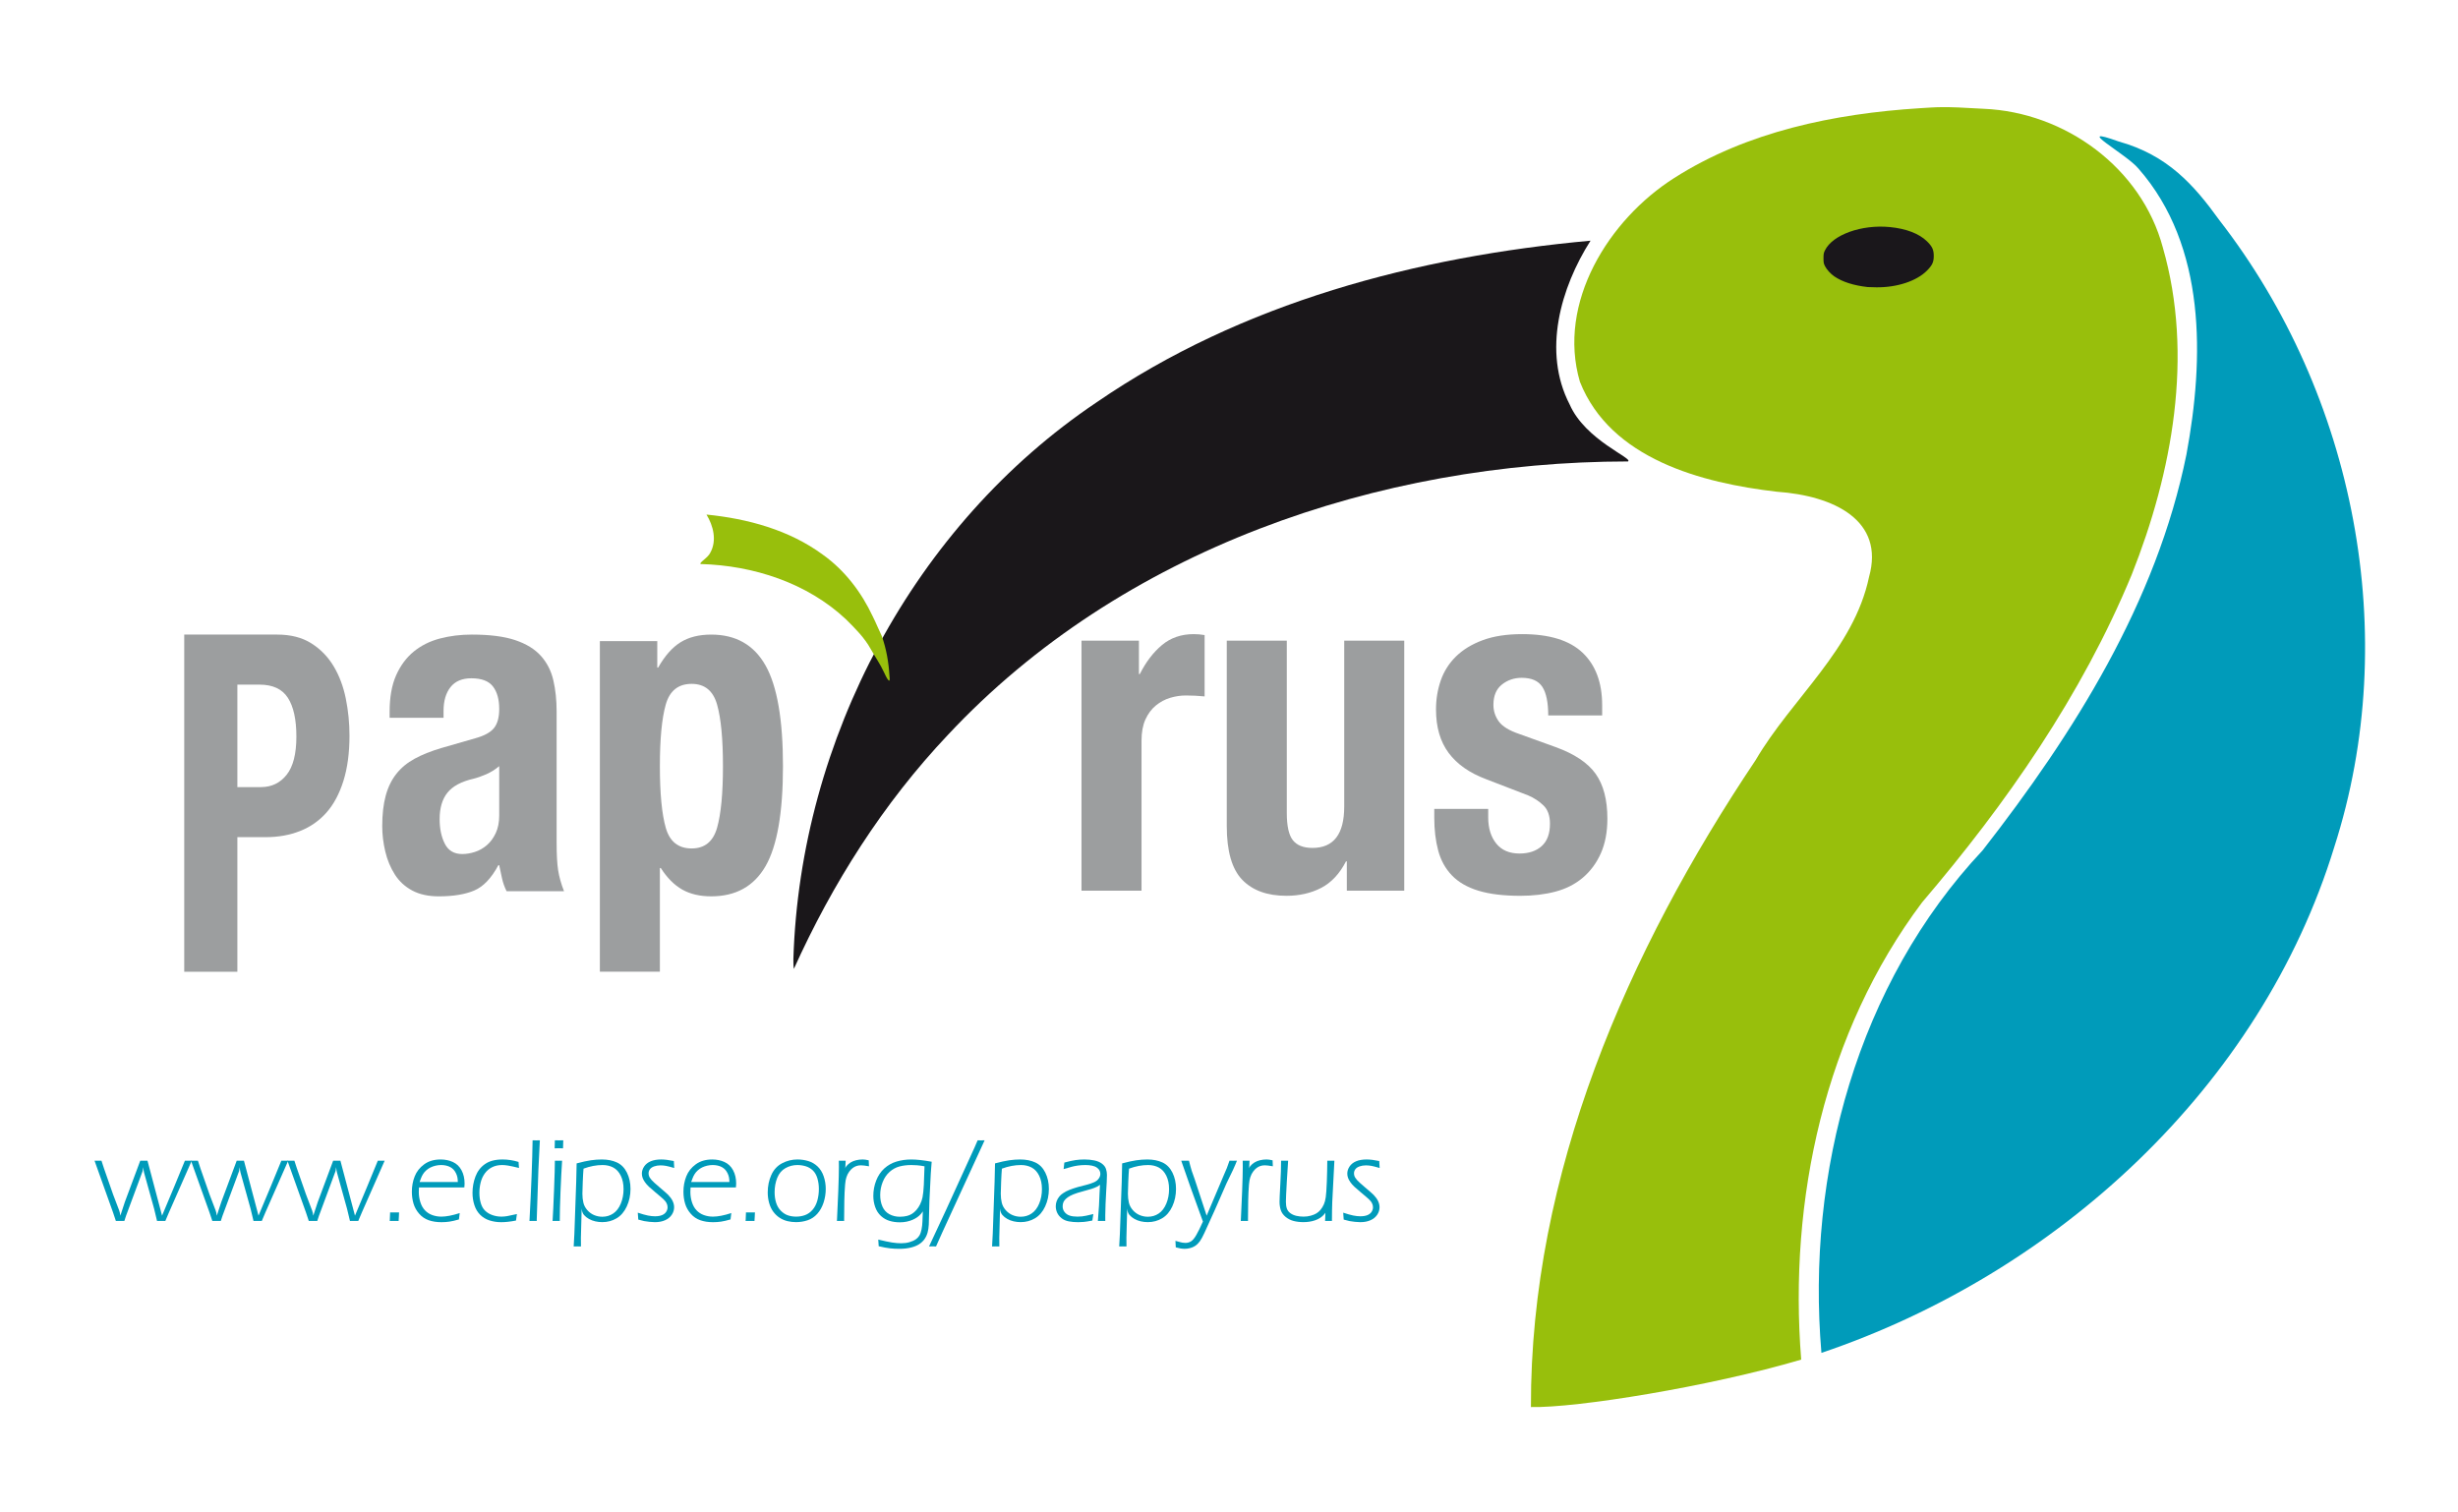 <?xml version="1.0" encoding="UTF-8" standalone="no"?>
<!-- Created with Inkscape (http://www.inkscape.org/) -->

<svg
   xmlns:dc="http://purl.org/dc/elements/1.1/"
   xmlns:cc="http://creativecommons.org/ns#"
   xmlns:rdf="http://www.w3.org/1999/02/22-rdf-syntax-ns#"
   xmlns:svg="http://www.w3.org/2000/svg"
   xmlns="http://www.w3.org/2000/svg"
   version="1.2"
   width="460.63"
   height="283.465"
   id="svg2">
  <defs
     id="defs4" />
  <g
     transform="translate(0,-768.896)"
     id="layer2" />
  <g
     transform="translate(0,-768.896)"
     id="layer1">
    <g
       id="g3133">
      <g
         transform="matrix(0.626,0,0,0.669,162.753,880.892)"
         id="1"
         style="fill:#9c9e9f;fill-opacity:1">
        <g
           id="2"
           style="font-size:90px;font-style:normal;font-weight:bold;text-align:start;text-anchor:start;fill:#9c9e9f;font-family:Liberation Sans Narrow">
          <path
             d="m 63.771,12.066 0,70.055 17.97,0 0,-42.059 c -2.4e-5,-2.345 0.391,-4.32 1.172,-5.925 0.781,-1.605 1.823,-2.907 3.125,-3.906 1.302,-0.999 2.735,-1.715 4.298,-2.15 1.563,-0.434 3.126,-0.652 4.689,-0.652 0.954,5.5e-5 1.886,0.022 2.798,0.066 0.911,0.044 1.845,0.109 2.802,0.197 l 0,-17.187 c -0.522,-0.087 -1.065,-0.153 -1.629,-0.197 -0.564,-0.044 -1.107,-0.066 -1.629,-0.066 -3.733,7.2e-5 -6.901,1.02 -9.505,3.06 -2.604,2.04 -4.818,4.753 -6.64,8.138 l -0.258,0 0,-9.374 z"
             id="path3116"
             style="font-size:130.215px;font-variant:normal;font-stretch:normal;fill:#9c9e9f;font-family:Helvetica Neue;-inkscape-font-specification:Helvetica Neue" />
          <path
             d="m 143.2,73.919 0,8.202 17.191,0 0,-70.055 -17.97,0 0,46.486 c -4e-5,7.725 -3.169,11.588 -9.505,11.588 -2.692,1.2e-5 -4.645,-0.716 -5.861,-2.148 -1.216,-1.432 -1.824,-3.971 -1.824,-7.616 l 0,-48.31 -17.97,0 0,51.954 c -1e-5,7.031 1.541,12.044 4.624,15.039 3.082,2.995 7.489,4.492 13.219,4.492 3.905,-2e-6 7.377,-0.738 10.415,-2.213 3.039,-1.476 5.513,-3.949 7.423,-7.419 z"
             id="path3118"
             style="font-size:130.215px;font-variant:normal;font-stretch:normal;fill:#9c9e9f;font-family:Helvetica Neue;-inkscape-font-specification:Helvetica Neue" />
          <path
             d="m 185.522,59.204 -16.146,0 0,2.472 c 0,3.386 0.39,6.446 1.17,9.182 0.78,2.735 2.147,5.058 4.101,6.968 1.954,1.91 4.602,3.342 7.944,4.296 3.342,0.954 7.531,1.431 12.567,1.431 3.82,-2e-6 7.315,-0.39 10.483,-1.17 3.168,-0.78 5.902,-2.082 8.202,-3.906 2.299,-1.824 4.1,-4.103 5.402,-6.837 1.302,-2.734 1.953,-5.967 1.953,-9.7 -5e-5,-5.296 -1.172,-9.484 -3.515,-12.565 -2.343,-3.081 -6.336,-5.577 -11.979,-7.487 l -10.809,-3.648 c -3.039,-0.954 -5.1,-2.125 -6.185,-3.515 -1.085,-1.389 -1.627,-2.952 -1.627,-4.687 -2e-5,-2.517 0.846,-4.405 2.539,-5.665 1.693,-1.26 3.668,-1.89 5.925,-1.89 2.951,6e-5 5.013,0.846 6.185,2.539 1.172,1.693 1.758,4.362 1.758,8.007 l 16.146,0 0,-2.861 c -6e-5,-6.337 -1.953,-11.242 -5.859,-14.715 -3.906,-3.473 -9.939,-5.21 -18.099,-5.21 -4.602,7.2e-5 -8.531,0.564 -11.786,1.693 -3.256,1.129 -5.925,2.648 -8.007,4.558 -2.082,1.91 -3.601,4.145 -4.556,6.706 -0.955,2.561 -1.433,5.273 -1.433,8.136 -10e-6,4.949 1.258,9.007 3.775,12.176 2.517,3.169 6.25,5.622 11.198,7.36 l 12.633,4.558 c 1.735,0.694 3.254,1.627 4.556,2.798 1.302,1.171 1.953,2.885 1.953,5.142 -4e-5,2.779 -0.825,4.863 -2.474,6.253 -1.649,1.39 -3.863,2.084 -6.642,2.084 -3.039,1e-5 -5.361,-0.933 -6.966,-2.8 -1.605,-1.866 -2.408,-4.319 -2.408,-7.358 z"
             id="path3120"
             style="font-size:130.215px;font-variant:normal;font-stretch:normal;fill:#9c9e9f;font-family:Helvetica Neue;-inkscape-font-specification:Helvetica Neue" />
        </g>
        <g
           id="3"
           style="font-size:13.8px;font-style:normal;font-weight:normal;text-align:start;text-anchor:start;fill:#9c9e9f;font-family:Calibri" />
      </g>
      <g
         transform="matrix(0.651,0,0,0.696,35.495,886.255)"
         id="1-9"
         style="fill:#9c9e9f;fill-opacity:1">
        <g
           id="2-7"
           style="font-size:90px;font-style:normal;font-weight:bold;text-align:start;text-anchor:start;fill:#9c9e9f;font-family:Liberation Sans Narrow">
          <path
             d="m 89.183,37.692 0,13.273 c -3.7e-5,1.837 -0.334,3.422 -1.001,4.757 -0.667,1.335 -1.523,2.42 -2.566,3.255 -1.043,0.835 -2.191,1.441 -3.442,1.817 -1.252,0.376 -2.462,0.564 -3.632,0.564 -2.338,10e-6 -4.008,-0.918 -5.009,-2.755 -1.001,-1.836 -1.502,-4.049 -1.502,-6.637 -2e-5,-3.006 0.751,-5.385 2.254,-7.137 1.503,-1.752 4.007,-3.004 7.512,-3.756 1.085,-0.25 2.295,-0.646 3.63,-1.188 1.335,-0.543 2.587,-1.274 3.756,-2.193 z M 57.636,24.675 l 15.524,0 0,-1.88 c -2.2e-5,-2.672 0.667,-4.801 2.002,-6.386 1.335,-1.586 3.338,-2.378 6.01,-2.378 2.922,5.8e-5 4.987,0.73 6.197,2.191 1.21,1.461 1.815,3.485 1.815,6.073 -3.7e-5,2.254 -0.501,3.965 -1.502,5.133 -1.001,1.168 -2.796,2.086 -5.383,2.753 l -9.766,2.629 c -3.006,0.836 -5.573,1.796 -7.701,2.881 -2.128,1.085 -3.881,2.441 -5.257,4.069 -1.377,1.628 -2.399,3.589 -3.066,5.884 -0.667,2.295 -1.001,5.028 -1.001,8.199 -3e-6,2.254 0.292,4.529 0.875,6.824 0.583,2.295 1.501,4.361 2.753,6.197 1.252,1.836 2.922,3.276 5.009,4.319 2.087,1.043 4.633,1.565 7.636,1.565 4.175,-2e-6 7.576,-0.522 10.205,-1.565 2.629,-1.043 4.945,-3.317 6.95,-6.822 l 0.248,0 c 0.25,1.169 0.521,2.359 0.814,3.569 0.293,1.21 0.731,2.357 1.314,3.442 l 16.528,0 c -0.836,-2.002 -1.4,-3.88 -1.693,-5.634 -0.293,-1.754 -0.439,-4.216 -0.439,-7.387 l 0,-35.429 c -6e-5,-3.006 -0.313,-5.781 -0.938,-8.327 -0.625,-2.546 -1.814,-4.737 -3.567,-6.574 C 99.451,6.184 96.988,4.765 93.816,3.764 90.643,2.763 86.47,2.262 81.297,2.262 c -3.255,6.91e-5 -6.323,0.355 -9.202,1.064 -2.88,0.709 -5.383,1.878 -7.512,3.506 -2.128,1.628 -3.818,3.756 -5.07,6.384 -1.252,2.629 -1.878,5.906 -1.878,9.831 z"
             id="path3124"
             style="font-size:125.197px;font-variant:normal;font-stretch:normal;fill:#9c9e9f;font-family:Helvetica Neue;-inkscape-font-specification:Helvetica Neue Bold" />
          <path
             d="m 118.156,4.016 0,89.015 17.277,0 0,-27.918 0.252,0 c 1.836,2.669 3.902,4.609 6.197,5.819 2.295,1.21 5.07,1.815 8.325,1.815 7.094,-2e-6 12.31,-2.712 15.65,-8.136 3.339,-5.424 5.009,-14.397 5.009,-26.919 -5e-5,-12.519 -1.67,-21.554 -5.009,-27.104 -3.339,-5.55 -8.556,-8.325 -15.65,-8.325 -3.505,6.91e-5 -6.447,0.688 -8.826,2.065 -2.379,1.377 -4.529,3.652 -6.449,6.826 l -0.248,0 0,-7.137 z m 17.277,33.676 c -2e-5,-7.343 0.564,-12.873 1.691,-16.588 1.127,-3.715 3.61,-5.572 7.448,-5.573 3.757,5.6e-5 6.199,1.858 7.326,5.573 1.127,3.715 1.691,9.244 1.691,16.588 -5e-5,7.346 -0.564,12.876 -1.691,16.59 -1.127,3.714 -3.569,5.571 -7.326,5.571 -3.839,1.2e-5 -6.321,-1.857 -7.448,-5.571 -1.127,-3.714 -1.691,-9.244 -1.691,-16.59 z"
             id="path3126"
             style="font-size:125.197px;font-variant:normal;font-stretch:normal;fill:#9c9e9f;font-family:Helvetica Neue;-inkscape-font-specification:Helvetica Neue Bold" />
        </g>
        <g
           id="3-1"
           style="font-size:13.8px;font-style:normal;font-weight:normal;text-align:start;text-anchor:start;fill:#9c9e9f;font-family:Calibri" />
      </g>
      <g
         transform="matrix(0.553,0,0,0.708,-0.137,886.011)"
         id="1-2"
         style="fill:#9c9e9f;fill-opacity:1">
        <g
           id="2-1"
           style="font-size:125px;font-style:normal;font-weight:bold;text-align:start;text-anchor:start;fill:#9c9e9f;font-family:Liberation Sans Narrow">
          <path
             d="m 80.684,42.944 0,-27.126 7.5,0 c 4.501,7.6e-5 7.71,1.167 9.626,3.5 1.916,2.333 2.874,5.751 2.874,10.252 -5e-5,4.583 -1.104,7.958 -3.313,10.124 -2.209,2.167 -5.105,3.25 -8.688,3.25 z M 62.683,2.569 l 0,89.249 18.002,0 0,-35.625 9.624,0 c 4.25,3.5e-5 8.125,-0.542 11.625,-1.625 3.501,-1.083 6.48,-2.708 8.938,-4.875 2.458,-2.167 4.374,-4.958 5.749,-8.375 1.375,-3.417 2.062,-7.416 2.062,-11.999 -6e-5,-3.334 -0.416,-6.605 -1.249,-9.813 -0.833,-3.208 -2.207,-6.062 -4.124,-8.562 C 111.393,8.443 108.872,6.422 105.747,4.881 102.621,3.34 98.767,2.569 94.184,2.569 z"
             id="path3130"
             style="font-variant:normal;font-stretch:normal;font-family:Helvetica Neue;-inkscape-font-specification:Helvetica Neue Bold" />
        </g>
        <g
           id="3-12"
           style="font-size:13.8px;font-style:normal;font-weight:normal;text-align:start;text-anchor:start;fill:#9c9e9f;font-family:Calibri" />
      </g>
      <g
         transform="matrix(0.624,0,0,0.624,25.011,698.967)"
         id="flowRoot3968"
         style="font-size:20px;font-style:normal;font-weight:normal;line-height:125%;letter-spacing:0px;word-spacing:0px;fill:#009bba;fill-opacity:1;stroke:none;font-family:Sans">
        <path
           d="m -5.282,478.79 -0.842,-2.531 -5.567,-15.579 c 0.56,0.013 0.925,0.019 1.094,0.017 0.166,0.002 0.495,-0.003 0.987,-0.017 l 0.732,2.243 2.753,7.883 1.848,4.855 c 0.132,0.335 0.246,0.845 0.342,1.529 l 1.34,-4.08 4.633,-12.43 c 0.474,0.013 0.829,0.019 1.067,0.017 0.247,0.002 0.615,-0.003 1.105,-0.017 l 4.377,16.51 c 2.591,-6.125 4.878,-11.629 6.862,-16.51 0.495,0.013 0.821,0.019 0.979,0.017 0.155,0.002 0.513,-0.003 1.076,-0.017 l -6.82,15.482 -1.117,2.628 c -0.577,-0.012 -0.979,-0.018 -1.204,-0.018 -0.24,0 -0.665,0.006 -1.278,0.018 l -0.884,-3.674 -3.039,-10.936 c -0.111,-0.524 -0.192,-1.043 -0.241,-1.557 l -0.149,1.127 -5.011,13.508 c -0.056,0.136 -0.223,0.646 -0.501,1.531 -0.6,-0.012 -1.024,-0.018 -1.272,-0.018 -0.262,0 -0.685,0.006 -1.269,0.018 z"
           id="path3068"
           style="font-size:36px;font-variant:normal;font-weight:bold;font-stretch:normal;font-family:Eras Light ITC;-inkscape-font-specification:Eras Light ITC Bold" />
        <path
           d="m 23.687,478.79 -0.842,-2.531 -5.567,-15.579 c 0.56,0.013 0.925,0.019 1.094,0.017 0.166,0.002 0.495,-0.003 0.987,-0.017 l 0.732,2.243 2.753,7.883 1.848,4.855 c 0.132,0.335 0.246,0.845 0.342,1.529 l 1.34,-4.08 4.633,-12.43 c 0.474,0.013 0.829,0.019 1.067,0.017 0.247,0.002 0.615,-0.003 1.105,-0.017 l 4.377,16.51 c 2.591,-6.125 4.878,-11.629 6.862,-16.51 0.495,0.013 0.821,0.019 0.979,0.017 0.155,0.002 0.513,-0.003 1.076,-0.017 l -6.82,15.482 -1.117,2.628 c -0.577,-0.012 -0.979,-0.018 -1.204,-0.018 -0.24,0 -0.665,0.006 -1.278,0.018 l -0.884,-3.674 -3.039,-10.936 c -0.111,-0.524 -0.192,-1.043 -0.241,-1.557 l -0.149,1.127 -5.011,13.508 c -0.056,0.136 -0.223,0.646 -0.501,1.531 -0.6,-0.012 -1.024,-0.018 -1.272,-0.018 -0.262,0 -0.685,0.006 -1.269,0.018 z"
           id="path3070"
           style="font-size:36px;font-variant:normal;font-weight:bold;font-stretch:normal;font-family:Eras Light ITC;-inkscape-font-specification:Eras Light ITC Bold" />
        <path
           d="m 52.656,478.79 -0.842,-2.531 -5.567,-15.579 c 0.56,0.013 0.925,0.019 1.094,0.017 0.166,0.002 0.495,-0.003 0.987,-0.017 l 0.732,2.243 2.753,7.883 1.848,4.855 c 0.132,0.335 0.246,0.845 0.342,1.529 l 1.34,-4.08 4.633,-12.43 c 0.474,0.013 0.829,0.019 1.067,0.017 0.247,0.002 0.615,-0.003 1.105,-0.017 l 4.377,16.51 c 2.591,-6.125 4.878,-11.629 6.862,-16.51 0.495,0.013 0.821,0.019 0.979,0.017 0.155,0.002 0.513,-0.003 1.076,-0.017 l -6.82,15.482 -1.117,2.628 c -0.577,-0.012 -0.979,-0.018 -1.204,-0.018 -0.24,0 -0.665,0.006 -1.278,0.018 l -0.884,-3.674 -3.039,-10.936 c -0.111,-0.524 -0.192,-1.043 -0.241,-1.557 l -0.149,1.127 -5.011,13.508 c -0.056,0.136 -0.223,0.646 -0.501,1.531 -0.6,-0.012 -1.024,-0.018 -1.272,-0.018 -0.262,0 -0.685,0.006 -1.269,0.018 z"
           id="path3072"
           style="font-size:36px;font-variant:normal;font-weight:bold;font-stretch:normal;font-family:Eras Light ITC;-inkscape-font-specification:Eras Light ITC Bold" />
        <path
           d="m 76.975,478.79 c 0.034,-0.723 0.054,-1.22 0.06,-1.49 0.005,-0.271 0.02,-0.634 0.043,-1.091 0.662,0.014 1.107,0.02 1.334,0.018 0.237,0.002 0.688,-0.004 1.352,-0.018 -0.027,0.616 -0.047,1.082 -0.059,1.399 -0.012,0.316 -0.038,0.711 -0.077,1.183 -0.642,-0.012 -1.076,-0.018 -1.302,-0.018 -0.239,0 -0.689,0.006 -1.351,0.018 z"
           id="path3074"
           style="font-size:36px;font-variant:normal;font-weight:bold;font-stretch:normal;font-family:Eras Light ITC;-inkscape-font-specification:Eras Light ITC Bold" />
        <path
           d="m 97.982,476.415 c -0.097,0.699 -0.175,1.336 -0.236,1.912 -1.14,0.33 -2.093,0.549 -2.859,0.66 -0.766,0.11 -1.564,0.165 -2.392,0.165 -1.436,0 -2.712,-0.196 -3.827,-0.587 -1.115,-0.391 -2.071,-1.043 -2.867,-1.953 -0.796,-0.911 -1.36,-1.924 -1.692,-3.038 -0.332,-1.115 -0.498,-2.302 -0.498,-3.562 -2e-6,-1.641 0.285,-3.183 0.855,-4.626 0.57,-1.443 1.52,-2.649 2.85,-3.616 1.33,-0.968 2.976,-1.451 4.937,-1.451 1.343,2e-5 2.572,0.254 3.685,0.761 1.113,0.508 1.977,1.332 2.59,2.473 0.613,1.141 0.92,2.478 0.92,4.011 -1.8e-5,0.259 -0.023,0.64 -0.07,1.145 l -13.627,0.017 c -0.037,0.484 -0.056,0.93 -0.056,1.338 -4e-6,1.059 0.155,2.082 0.466,3.068 0.311,0.987 0.768,1.801 1.373,2.443 0.605,0.642 1.336,1.121 2.195,1.436 0.858,0.315 1.77,0.473 2.733,0.473 1.496,0 3.336,-0.356 5.522,-1.069 z m -12.047,-9.339 11.481,0.015 c -0.011,-0.535 -0.054,-1.002 -0.13,-1.399 -0.075,-0.397 -0.217,-0.809 -0.425,-1.236 -0.208,-0.427 -0.449,-0.788 -0.723,-1.083 -0.275,-0.295 -0.6,-0.546 -0.975,-0.753 -0.375,-0.207 -0.802,-0.364 -1.28,-0.472 -0.478,-0.108 -0.97,-0.162 -1.476,-0.162 -0.568,2e-5 -1.131,0.066 -1.691,0.197 -0.56,0.131 -1.068,0.311 -1.524,0.539 -0.456,0.228 -0.879,0.516 -1.268,0.863 -0.389,0.347 -0.711,0.726 -0.966,1.138 -0.255,0.411 -0.451,0.808 -0.591,1.191 -0.139,0.383 -0.283,0.77 -0.433,1.16 z"
           id="path3076"
           style="font-size:36px;font-variant:normal;font-weight:bold;font-stretch:normal;font-family:Eras Light ITC;-inkscape-font-specification:Eras Light ITC Bold" />
        <path
           d="m 115.159,476.708 c -0.121,0.757 -0.212,1.408 -0.274,1.952 -1.666,0.327 -3.145,0.491 -4.438,0.491 -1.241,0 -2.409,-0.175 -3.502,-0.525 -1.094,-0.35 -2.032,-0.914 -2.817,-1.692 -0.784,-0.778 -1.365,-1.75 -1.741,-2.917 -0.376,-1.166 -0.565,-2.381 -0.565,-3.645 -10e-6,-1.715 0.294,-3.356 0.882,-4.925 0.588,-1.568 1.538,-2.816 2.852,-3.741 1.313,-0.926 3.076,-1.389 5.288,-1.389 1.588,2e-5 3.189,0.245 4.803,0.735 0.016,0.506 0.061,1.11 0.134,1.813 -1.517,-0.371 -2.61,-0.61 -3.278,-0.717 -0.669,-0.108 -1.262,-0.161 -1.779,-0.162 -1.138,2e-5 -2.146,0.219 -3.023,0.658 -0.877,0.439 -1.607,1.06 -2.188,1.864 -0.581,0.804 -0.997,1.716 -1.247,2.737 -0.251,1.02 -0.376,2.045 -0.376,3.075 0,1.115 0.137,2.145 0.411,3.088 0.274,0.943 0.705,1.703 1.292,2.28 0.587,0.577 1.316,1.02 2.186,1.33 0.87,0.31 1.788,0.465 2.756,0.465 0.541,0 1.116,-0.053 1.727,-0.158 0.611,-0.105 1.577,-0.311 2.899,-0.617 z"
           id="path3078"
           style="font-size:36px;font-variant:normal;font-weight:bold;font-stretch:normal;font-family:Eras Light ITC;-inkscape-font-specification:Eras Light ITC Bold" />
        <path
           d="m 118.931,478.79 c 0.529,-9.835 0.841,-17.911 0.936,-24.228 0.557,0.013 0.92,0.019 1.089,0.017 0.166,0.002 0.531,-0.003 1.093,-0.017 l -0.436,8.761 -0.512,15.468 c -0.551,-0.012 -0.909,-0.018 -1.076,-0.018 -0.169,0 -0.534,0.006 -1.094,0.018 z"
           id="path3080"
           style="font-size:36px;font-variant:normal;font-weight:bold;font-stretch:normal;font-family:Eras Light ITC;-inkscape-font-specification:Eras Light ITC Bold" />
        <path
           d="m 126.493,456.971 0.061,-2.409 c 0.542,0.013 0.961,0.019 1.256,0.017 0.293,0.002 0.715,-0.003 1.266,-0.017 l -0.068,2.409 c -0.561,-0.023 -0.977,-0.035 -1.249,-0.035 -0.278,2e-5 -0.7,0.012 -1.266,0.035 z m -0.621,21.819 c 0.127,-1.986 0.274,-5.115 0.441,-9.387 0.166,-4.271 0.249,-7.179 0.249,-8.723 0.56,0.013 0.919,0.019 1.076,0.017 0.166,0.002 0.531,-0.003 1.093,-0.017 -0.165,2.451 -0.324,5.534 -0.477,9.25 -0.153,3.716 -0.23,6.669 -0.23,8.859 -0.563,-0.012 -0.921,-0.018 -1.076,-0.018 -0.157,0 -0.516,0.006 -1.077,0.018 z"
           id="path3082"
           style="font-size:36px;font-variant:normal;font-weight:bold;font-stretch:normal;font-family:Eras Light ITC;-inkscape-font-specification:Eras Light ITC Bold" />
        <path
           d="m 132.21,486.442 0.207,-3.844 0.552,-15.609 0.126,-5.494 c 1.707,-0.459 3.127,-0.77 4.26,-0.933 1.133,-0.163 2.236,-0.244 3.309,-0.244 1.734,2e-5 3.248,0.3 4.542,0.901 1.293,0.601 2.294,1.622 3.003,3.062 0.709,1.441 1.063,3.063 1.063,4.867 -2e-5,1.909 -0.372,3.665 -1.115,5.27 -0.743,1.605 -1.76,2.792 -3.051,3.562 -1.291,0.77 -2.726,1.155 -4.305,1.155 -0.721,0 -1.423,-0.078 -2.106,-0.233 -0.682,-0.155 -1.317,-0.397 -1.904,-0.725 -0.587,-0.328 -1.083,-0.725 -1.487,-1.189 -0.404,-0.465 -0.636,-1.116 -0.697,-1.955 l -0.231,8.788 0.003,0.581 c -0.002,0.39 0.003,1.07 0.017,2.04 -0.563,-0.011 -0.927,-0.017 -1.093,-0.017 -0.168,-10e-6 -0.533,0.005 -1.093,0.017 z m 2.954,-23.368 c -0.081,0.849 -0.157,2.154 -0.229,3.914 -0.072,1.76 -0.108,2.969 -0.108,3.626 0,0.979 0.099,1.875 0.296,2.69 0.197,0.815 0.588,1.556 1.174,2.223 0.586,0.667 1.27,1.166 2.053,1.496 0.783,0.33 1.606,0.495 2.468,0.495 1.218,0 2.309,-0.327 3.273,-0.981 0.964,-0.654 1.721,-1.644 2.271,-2.972 0.55,-1.328 0.825,-2.777 0.825,-4.347 -2e-5,-1.563 -0.28,-2.909 -0.839,-4.037 -0.559,-1.129 -1.309,-1.943 -2.251,-2.443 -0.941,-0.5 -2.011,-0.75 -3.21,-0.75 -1.86,2e-5 -3.767,0.363 -5.723,1.088 z"
           id="path3085"
           style="font-size:36px;font-variant:normal;font-weight:bold;font-stretch:normal;font-family:Eras Light ITC;-inkscape-font-specification:Eras Light ITC Bold" />
        <path
           d="m 151.606,478.375 c -0.027,-0.675 -0.076,-1.368 -0.147,-2.081 1.25,0.417 2.258,0.703 3.026,0.856 0.768,0.153 1.479,0.23 2.135,0.23 0.833,0 1.531,-0.113 2.093,-0.34 0.562,-0.227 0.984,-0.557 1.267,-0.992 0.283,-0.435 0.425,-0.89 0.425,-1.367 -1e-5,-0.205 -0.024,-0.412 -0.072,-0.62 -0.048,-0.208 -0.124,-0.413 -0.227,-0.614 -0.103,-0.201 -0.219,-0.387 -0.348,-0.557 -0.129,-0.17 -0.315,-0.369 -0.559,-0.597 -0.244,-0.228 -0.537,-0.491 -0.88,-0.787 -0.343,-0.297 -0.883,-0.751 -1.621,-1.362 -0.738,-0.611 -1.354,-1.146 -1.849,-1.605 -0.495,-0.459 -0.909,-0.927 -1.241,-1.405 -0.333,-0.478 -0.57,-0.92 -0.711,-1.325 -0.141,-0.406 -0.211,-0.826 -0.211,-1.261 0,-0.735 0.228,-1.442 0.683,-2.123 0.456,-0.68 1.111,-1.202 1.967,-1.564 0.855,-0.362 1.911,-0.543 3.165,-0.543 1.029,2e-5 2.291,0.157 3.787,0.47 0.015,0.658 0.054,1.356 0.115,2.094 -1.073,-0.319 -1.886,-0.531 -2.44,-0.636 -0.554,-0.104 -1.116,-0.157 -1.686,-0.157 -0.692,10e-6 -1.327,0.102 -1.903,0.307 -0.577,0.204 -1,0.49 -1.269,0.857 -0.27,0.367 -0.404,0.77 -0.404,1.207 -1e-5,0.255 0.03,0.487 0.089,0.697 0.06,0.21 0.156,0.425 0.289,0.644 0.133,0.22 0.313,0.454 0.541,0.704 0.227,0.249 0.521,0.538 0.882,0.866 0.361,0.328 0.872,0.774 1.533,1.338 0.661,0.564 1.19,1.017 1.589,1.358 0.399,0.341 0.727,0.643 0.985,0.907 0.258,0.264 0.504,0.555 0.738,0.874 0.234,0.319 0.426,0.633 0.576,0.944 0.149,0.311 0.261,0.625 0.336,0.942 0.074,0.317 0.112,0.632 0.112,0.946 -10e-6,0.789 -0.232,1.534 -0.695,2.236 -0.464,0.702 -1.13,1.25 -1.998,1.644 -0.868,0.394 -1.903,0.591 -3.105,0.591 -0.453,0 -1.002,-0.035 -1.647,-0.105 -0.646,-0.07 -1.171,-0.144 -1.576,-0.222 -0.405,-0.078 -0.984,-0.228 -1.738,-0.449 z"
           id="path3087"
           style="font-size:36px;font-variant:normal;font-weight:bold;font-stretch:normal;font-family:Eras Light ITC;-inkscape-font-specification:Eras Light ITC Bold" />
        <path
           d="m 179.544,476.415 c -0.097,0.699 -0.175,1.336 -0.236,1.912 -1.14,0.33 -2.093,0.549 -2.859,0.66 -0.766,0.11 -1.564,0.165 -2.392,0.165 -1.436,0 -2.712,-0.196 -3.827,-0.587 -1.115,-0.391 -2.071,-1.043 -2.867,-1.953 -0.796,-0.911 -1.36,-1.924 -1.692,-3.038 -0.332,-1.115 -0.498,-2.302 -0.498,-3.562 0,-1.641 0.285,-3.183 0.855,-4.626 0.57,-1.443 1.52,-2.649 2.85,-3.616 1.33,-0.968 2.976,-1.451 4.937,-1.451 1.343,2e-5 2.572,0.254 3.685,0.761 1.113,0.508 1.977,1.332 2.59,2.473 0.613,1.141 0.92,2.478 0.92,4.011 -2e-5,0.259 -0.024,0.64 -0.07,1.145 l -13.627,0.017 c -0.037,0.484 -0.056,0.93 -0.056,1.338 -1e-5,1.059 0.155,2.082 0.466,3.068 0.311,0.987 0.768,1.801 1.373,2.443 0.605,0.642 1.336,1.121 2.195,1.436 0.858,0.315 1.77,0.473 2.733,0.473 1.496,0 3.336,-0.356 5.522,-1.069 z m -12.047,-9.339 11.481,0.015 c -0.011,-0.535 -0.054,-1.002 -0.13,-1.399 -0.075,-0.397 -0.217,-0.809 -0.425,-1.236 -0.208,-0.427 -0.449,-0.788 -0.723,-1.083 -0.275,-0.295 -0.6,-0.546 -0.975,-0.753 -0.375,-0.207 -0.802,-0.364 -1.28,-0.472 -0.478,-0.108 -0.97,-0.162 -1.476,-0.162 -0.568,2e-5 -1.131,0.066 -1.691,0.197 -0.56,0.131 -1.068,0.311 -1.524,0.539 -0.456,0.228 -0.879,0.516 -1.268,0.863 -0.389,0.347 -0.711,0.726 -0.966,1.138 -0.255,0.411 -0.451,0.808 -0.591,1.191 -0.139,0.383 -0.283,0.77 -0.433,1.16 z"
           id="path3089"
           style="font-size:36px;font-variant:normal;font-weight:bold;font-stretch:normal;font-family:Eras Light ITC;-inkscape-font-specification:Eras Light ITC Bold" />
        <path
           d="m 183.85,478.79 c 0.034,-0.723 0.054,-1.22 0.06,-1.49 0.005,-0.271 0.02,-0.634 0.043,-1.091 0.662,0.014 1.107,0.02 1.334,0.018 0.237,0.002 0.688,-0.004 1.352,-0.018 -0.027,0.616 -0.047,1.082 -0.059,1.399 -0.012,0.316 -0.038,0.711 -0.077,1.183 -0.642,-0.012 -1.076,-0.018 -1.302,-0.018 -0.239,0 -0.689,0.006 -1.351,0.018 z"
           id="path3091"
           style="font-size:36px;font-variant:normal;font-weight:bold;font-stretch:normal;font-family:Eras Light ITC;-inkscape-font-specification:Eras Light ITC Bold" />
        <path
           d="m 199.421,460.317 c 1.104,2e-5 2.181,0.157 3.231,0.47 1.049,0.313 1.978,0.851 2.788,1.611 0.809,0.761 1.423,1.744 1.841,2.951 0.418,1.207 0.627,2.473 0.627,3.799 -2e-5,1.43 -0.22,2.809 -0.659,4.139 -0.439,1.329 -1.069,2.449 -1.889,3.36 -0.82,0.911 -1.782,1.553 -2.886,1.927 -1.104,0.374 -2.271,0.561 -3.502,0.561 -0.872,0 -1.722,-0.099 -2.552,-0.296 -0.829,-0.197 -1.613,-0.533 -2.35,-1.009 -0.737,-0.475 -1.38,-1.087 -1.929,-1.835 -0.549,-0.748 -0.962,-1.624 -1.24,-2.63 -0.278,-1.005 -0.417,-2.055 -0.417,-3.149 0,-1.9 0.357,-3.644 1.07,-5.232 0.713,-1.588 1.793,-2.763 3.238,-3.525 1.445,-0.762 2.988,-1.143 4.627,-1.143 z m -0.034,1.669 c -1.293,2e-5 -2.492,0.314 -3.596,0.94 -1.104,0.627 -1.919,1.595 -2.447,2.903 -0.528,1.308 -0.792,2.76 -0.792,4.353 -1e-5,1.116 0.151,2.159 0.454,3.129 0.302,0.97 0.784,1.782 1.444,2.436 0.66,0.654 1.367,1.107 2.121,1.358 0.754,0.251 1.561,0.377 2.42,0.377 0.979,0 1.886,-0.155 2.721,-0.465 0.835,-0.31 1.576,-0.836 2.225,-1.577 0.649,-0.741 1.128,-1.662 1.44,-2.763 0.311,-1.101 0.467,-2.272 0.467,-3.513 -2e-5,-1.14 -0.152,-2.212 -0.456,-3.214 -0.304,-1.002 -0.766,-1.794 -1.385,-2.375 -0.619,-0.581 -1.332,-0.991 -2.138,-1.231 -0.807,-0.24 -1.632,-0.36 -2.476,-0.36 z"
           id="path3093"
           style="font-size:36px;font-variant:normal;font-weight:bold;font-stretch:normal;font-family:Eras Light ITC;-inkscape-font-specification:Eras Light ITC Bold" />
        <path
           d="m 211.272,478.79 c 0.138,-2.666 0.27,-5.635 0.396,-8.906 0.126,-3.271 0.19,-5.704 0.19,-7.299 l -0.018,-1.905 c 0.494,0.013 0.835,0.019 1.025,0.017 0.198,0.002 0.54,-0.003 1.024,-0.017 l -0.155,3.257 c -0.095,-0.663 0.036,-1.209 0.392,-1.639 0.356,-0.43 0.775,-0.791 1.256,-1.085 0.481,-0.294 1.035,-0.517 1.663,-0.669 0.627,-0.152 1.279,-0.228 1.955,-0.228 0.497,2e-5 1.103,0.085 1.817,0.256 -1e-5,0.574 0.023,1.172 0.069,1.792 -1.077,-0.196 -1.872,-0.293 -2.386,-0.293 -0.503,10e-6 -0.955,0.068 -1.355,0.203 -0.4,0.136 -0.779,0.336 -1.137,0.603 -0.358,0.266 -0.709,0.634 -1.055,1.104 -0.345,0.469 -0.621,1.021 -0.828,1.655 -0.187,0.533 -0.319,1.255 -0.397,2.167 -0.127,1.477 -0.208,3.148 -0.242,5.011 -0.042,2.329 -0.063,4.321 -0.063,5.977 -0.562,-0.012 -0.921,-0.018 -1.077,-0.018 -0.157,0 -0.516,0.006 -1.076,0.018 z"
           id="path3095"
           style="font-size:36px;font-variant:normal;font-weight:bold;font-stretch:normal;font-family:Eras Light ITC;-inkscape-font-specification:Eras Light ITC Bold" />
        <path
           d="m 223.679,484.378 c 1.827,0.442 3.226,0.737 4.195,0.883 0.969,0.146 1.86,0.22 2.673,0.22 0.937,-10e-6 1.767,-0.11 2.492,-0.328 0.802,-0.227 1.456,-0.525 1.963,-0.893 0.436,-0.323 0.776,-0.685 1.021,-1.087 0.284,-0.472 0.501,-1.081 0.651,-1.826 0.15,-0.746 0.242,-1.554 0.276,-2.424 0.081,-1.437 0.139,-2.923 0.172,-4.458 0.278,0.381 0.326,0.745 0.142,1.093 -0.183,0.348 -0.435,0.709 -0.755,1.085 -0.32,0.376 -0.685,0.709 -1.095,1 -0.41,0.291 -0.886,0.556 -1.428,0.793 -0.542,0.238 -1.137,0.422 -1.786,0.554 -0.649,0.132 -1.321,0.198 -2.016,0.198 -1.121,0 -2.16,-0.145 -3.12,-0.435 -0.959,-0.29 -1.819,-0.781 -2.579,-1.475 -0.76,-0.694 -1.332,-1.576 -1.714,-2.646 -0.383,-1.07 -0.574,-2.197 -0.574,-3.38 -1e-5,-1.594 0.284,-3.125 0.852,-4.592 0.568,-1.468 1.381,-2.683 2.438,-3.645 1.058,-0.962 2.279,-1.652 3.664,-2.07 1.385,-0.418 2.873,-0.627 4.463,-0.627 1.578,2e-5 3.614,0.225 6.108,0.675 l -0.178,2.295 c -0.036,0.394 -0.07,0.884 -0.103,1.471 l -0.398,7.929 -0.188,7.186 c -0.048,0.89 -0.167,1.679 -0.357,2.368 -0.207,0.751 -0.524,1.426 -0.951,2.025 -0.417,0.585 -0.959,1.091 -1.625,1.518 -0.645,0.414 -1.452,0.74 -2.424,0.98 -1.025,0.256 -2.193,0.385 -3.504,0.385 -0.963,-10e-6 -1.893,-0.049 -2.788,-0.148 -0.896,-0.099 -2.027,-0.309 -3.395,-0.631 -0.029,-0.615 -0.074,-1.279 -0.133,-1.992 z m 13.891,-22.01 c -0.866,-0.163 -1.623,-0.268 -2.273,-0.313 -0.649,-0.045 -1.216,-0.068 -1.701,-0.068 -1.285,2e-5 -2.466,0.143 -3.545,0.429 -1.079,0.286 -2.064,0.823 -2.955,1.61 -0.891,0.787 -1.586,1.808 -2.085,3.061 -0.498,1.253 -0.748,2.555 -0.748,3.907 0,1.296 0.225,2.454 0.675,3.472 0.45,1.018 1.143,1.781 2.08,2.29 0.937,0.509 1.981,0.763 3.132,0.763 0.805,0 1.542,-0.087 2.213,-0.261 0.508,-0.129 0.989,-0.335 1.444,-0.618 0.454,-0.283 0.892,-0.663 1.315,-1.14 0.423,-0.477 0.798,-1.046 1.127,-1.709 0.328,-0.662 0.57,-1.363 0.725,-2.101 0.181,-0.926 0.311,-2.162 0.391,-3.706 z"
           id="path3097"
           style="font-size:36px;font-variant:normal;font-weight:bold;font-stretch:normal;font-family:Eras Light ITC;-inkscape-font-specification:Eras Light ITC Bold" />
        <path
           d="m 238.926,486.442 5.033,-10.795 8.611,-18.877 0.959,-2.208 c 0.465,0.013 0.794,0.019 0.985,0.017 0.189,0.002 0.559,-0.003 1.111,-0.017 l -12.774,27.794 -1.825,4.086 c -0.48,-0.023 -0.805,-0.034 -0.972,-0.034 -0.198,0 -0.574,0.011 -1.128,0.034 z"
           id="path3099"
           style="font-size:36px;font-variant:normal;font-weight:bold;font-stretch:normal;font-family:Eras Light ITC;-inkscape-font-specification:Eras Light ITC Bold" />
        <path
           d="m 257.858,486.442 0.207,-3.844 0.552,-15.609 0.126,-5.494 c 1.707,-0.459 3.127,-0.77 4.26,-0.933 1.133,-0.163 2.236,-0.244 3.309,-0.244 1.734,2e-5 3.248,0.3 4.542,0.901 1.293,0.601 2.294,1.622 3.003,3.062 0.709,1.441 1.063,3.063 1.063,4.867 -2e-5,1.909 -0.372,3.665 -1.115,5.27 -0.743,1.605 -1.76,2.792 -3.051,3.562 -1.291,0.77 -2.726,1.155 -4.305,1.155 -0.721,0 -1.423,-0.078 -2.106,-0.233 -0.682,-0.155 -1.317,-0.397 -1.904,-0.725 -0.587,-0.328 -1.083,-0.725 -1.487,-1.189 -0.404,-0.465 -0.636,-1.116 -0.697,-1.955 l -0.231,8.788 0.003,0.581 c -0.002,0.39 0.003,1.07 0.017,2.04 -0.563,-0.011 -0.927,-0.017 -1.093,-0.017 -0.168,-10e-6 -0.533,0.005 -1.093,0.017 z m 2.954,-23.368 c -0.081,0.849 -0.157,2.154 -0.229,3.914 -0.072,1.76 -0.108,2.969 -0.108,3.626 0,0.979 0.099,1.875 0.296,2.69 0.197,0.815 0.588,1.556 1.174,2.223 0.586,0.667 1.27,1.166 2.053,1.496 0.783,0.33 1.606,0.495 2.468,0.495 1.218,0 2.309,-0.327 3.273,-0.981 0.964,-0.654 1.721,-1.644 2.271,-2.972 0.55,-1.328 0.825,-2.777 0.825,-4.347 -2e-5,-1.563 -0.28,-2.909 -0.839,-4.037 -0.559,-1.129 -1.309,-1.943 -2.251,-2.443 -0.941,-0.5 -2.011,-0.75 -3.21,-0.75 -1.86,2e-5 -3.767,0.363 -5.723,1.088 z"
           id="path3101"
           style="font-size:36px;font-variant:normal;font-weight:bold;font-stretch:normal;font-family:Eras Light ITC;-inkscape-font-specification:Eras Light ITC Bold" />
        <path
           d="m 279.348,463.209 c 0.081,-0.65 0.152,-1.302 0.212,-1.958 1.368,-0.376 2.492,-0.625 3.372,-0.749 0.88,-0.123 1.768,-0.185 2.663,-0.185 1.035,2e-5 2.018,0.094 2.95,0.283 0.932,0.189 1.702,0.512 2.311,0.971 0.609,0.459 1.011,0.985 1.207,1.581 0.196,0.595 0.294,1.187 0.294,1.774 -10e-6,0.505 -0.021,1.219 -0.063,2.142 -0.042,0.923 -0.098,1.894 -0.167,2.914 -0.069,1.02 -0.131,2.257 -0.187,3.712 -0.055,1.455 -0.083,2.554 -0.083,3.296 l 0,1.8 c -0.563,-0.012 -0.933,-0.018 -1.111,-0.018 -0.191,0 -0.561,0.006 -1.11,0.018 0.162,-2.025 0.274,-3.577 0.337,-4.656 0.063,-1.079 0.114,-2.249 0.154,-3.511 0.04,-1.262 0.095,-2.314 0.164,-3.157 0.138,0.188 0.087,0.373 -0.151,0.553 -0.238,0.181 -0.475,0.331 -0.71,0.452 -0.235,0.12 -0.517,0.244 -0.847,0.37 -0.329,0.126 -0.629,0.233 -0.9,0.321 -0.271,0.088 -0.893,0.265 -1.868,0.529 -0.975,0.264 -1.723,0.478 -2.243,0.64 -0.944,0.305 -1.688,0.601 -2.23,0.889 -0.547,0.289 -1.006,0.614 -1.377,0.977 -0.305,0.297 -0.53,0.609 -0.673,0.936 -0.16,0.377 -0.239,0.795 -0.239,1.255 0,0.675 0.2,1.258 0.599,1.75 0.399,0.492 0.908,0.839 1.528,1.042 0.619,0.203 1.396,0.304 2.33,0.304 0.482,0 0.935,-0.024 1.358,-0.073 0.424,-0.049 0.831,-0.116 1.223,-0.201 0.391,-0.085 1.119,-0.253 2.182,-0.502 -0.107,0.708 -0.207,1.359 -0.301,1.953 -1.119,0.222 -1.975,0.359 -2.567,0.411 -0.593,0.052 -1.155,0.079 -1.689,0.079 -0.994,0 -1.922,-0.079 -2.785,-0.236 -0.863,-0.157 -1.593,-0.473 -2.192,-0.948 -0.598,-0.474 -1.04,-1.021 -1.325,-1.639 -0.285,-0.619 -0.427,-1.271 -0.427,-1.957 0,-0.524 0.086,-1.029 0.258,-1.514 0.172,-0.485 0.442,-0.954 0.809,-1.408 0.296,-0.368 0.665,-0.696 1.109,-0.984 0.609,-0.415 1.257,-0.754 1.945,-1.02 0.761,-0.3 1.589,-0.58 2.483,-0.838 0.171,-0.048 1.122,-0.295 2.853,-0.74 0.716,-0.188 1.387,-0.42 2.012,-0.694 0.625,-0.275 1.102,-0.646 1.43,-1.113 0.328,-0.468 0.493,-0.937 0.493,-1.408 -2e-5,-0.338 -0.075,-0.665 -0.224,-0.979 -0.149,-0.315 -0.421,-0.615 -0.814,-0.9 -0.393,-0.286 -0.897,-0.488 -1.513,-0.606 -0.616,-0.119 -1.268,-0.178 -1.957,-0.178 -0.802,2e-5 -1.567,0.054 -2.294,0.162 -0.727,0.108 -1.335,0.231 -1.824,0.37 -0.489,0.139 -1.29,0.369 -2.405,0.692 z"
           id="path3103"
           style="font-size:36px;font-variant:normal;font-weight:bold;font-stretch:normal;font-family:Eras Light ITC;-inkscape-font-specification:Eras Light ITC Bold" />
        <path
           d="m 296.038,486.442 0.207,-3.844 0.552,-15.609 0.126,-5.494 c 1.707,-0.459 3.127,-0.77 4.26,-0.933 1.133,-0.163 2.236,-0.244 3.309,-0.244 1.734,2e-5 3.248,0.3 4.542,0.901 1.293,0.601 2.294,1.622 3.003,3.062 0.709,1.441 1.063,3.063 1.063,4.867 -2e-5,1.909 -0.372,3.665 -1.115,5.27 -0.743,1.605 -1.76,2.792 -3.051,3.562 -1.291,0.77 -2.726,1.155 -4.305,1.155 -0.721,0 -1.423,-0.078 -2.106,-0.233 -0.682,-0.155 -1.317,-0.397 -1.904,-0.725 -0.587,-0.328 -1.083,-0.725 -1.487,-1.189 -0.404,-0.465 -0.636,-1.116 -0.697,-1.955 l -0.231,8.788 0.003,0.581 c -0.002,0.39 0.003,1.07 0.017,2.04 -0.562,-0.011 -0.927,-0.017 -1.093,-0.017 -0.168,-10e-6 -0.533,0.005 -1.093,0.017 z m 2.954,-23.368 c -0.081,0.849 -0.157,2.154 -0.229,3.914 -0.072,1.76 -0.108,2.969 -0.108,3.626 -10e-6,0.979 0.099,1.875 0.296,2.69 0.197,0.815 0.588,1.556 1.174,2.223 0.586,0.667 1.27,1.166 2.053,1.496 0.783,0.33 1.606,0.495 2.468,0.495 1.218,0 2.309,-0.327 3.273,-0.981 0.964,-0.654 1.721,-1.644 2.271,-2.972 0.55,-1.328 0.825,-2.777 0.825,-4.347 -2e-5,-1.563 -0.28,-2.909 -0.839,-4.037 -0.559,-1.129 -1.309,-1.943 -2.251,-2.443 -0.941,-0.5 -2.011,-0.75 -3.21,-0.75 -1.86,2e-5 -3.767,0.363 -5.723,1.088 z"
           id="path3105"
           style="font-size:36px;font-variant:normal;font-weight:bold;font-stretch:normal;font-family:Eras Light ITC;-inkscape-font-specification:Eras Light ITC Bold" />
        <path
           d="m 313.029,486.713 c 0,-0.52 -0.034,-1.172 -0.103,-1.957 0.731,0.189 1.194,0.315 1.39,0.379 0.196,0.064 0.449,0.12 0.759,0.169 0.31,0.049 0.595,0.073 0.857,0.073 0.579,-1e-5 1.126,-0.149 1.64,-0.447 0.514,-0.298 1.054,-0.942 1.621,-1.93 0.567,-0.989 1.23,-2.333 1.989,-4.033 l -3.694,-10.218 -2.821,-8.068 c 0.595,0.013 0.999,0.019 1.214,0.017 0.212,0.002 0.584,-0.003 1.114,-0.017 l 0.378,1.49 c 0.124,0.466 0.272,0.983 0.446,1.552 0.196,0.579 0.492,1.419 0.889,2.519 l 3.593,10.949 5.048,-11.921 c 0.477,-1.074 0.816,-1.867 1.018,-2.377 0.202,-0.51 0.467,-1.248 0.793,-2.212 0.527,0.013 0.88,0.019 1.06,0.017 0.19,0.002 0.583,-0.003 1.18,-0.017 -0.575,1.512 -1.626,3.793 -3.154,6.842 l -3.397,7.755 -3.223,7.1 c -0.513,1.109 -0.962,1.934 -1.349,2.476 -0.3,0.404 -0.631,0.768 -0.991,1.09 -0.261,0.223 -0.557,0.418 -0.888,0.583 -0.382,0.196 -0.772,0.338 -1.17,0.426 -0.507,0.13 -1.019,0.194 -1.537,0.194 -0.771,-10e-6 -1.657,-0.145 -2.661,-0.435 z"
           id="path3107"
           style="font-size:36px;font-variant:normal;font-weight:bold;font-stretch:normal;font-family:Eras Light ITC;-inkscape-font-specification:Eras Light ITC Bold" />
        <path
           d="m 332.561,478.79 c 0.138,-2.666 0.27,-5.635 0.396,-8.906 0.126,-3.271 0.19,-5.704 0.19,-7.299 l -0.018,-1.905 c 0.494,0.013 0.835,0.019 1.025,0.017 0.198,0.002 0.54,-0.003 1.024,-0.017 l -0.155,3.257 c -0.095,-0.663 0.036,-1.209 0.392,-1.639 0.356,-0.43 0.775,-0.791 1.256,-1.085 0.481,-0.294 1.035,-0.517 1.663,-0.669 0.627,-0.152 1.279,-0.228 1.955,-0.228 0.497,2e-5 1.103,0.085 1.817,0.256 -10e-6,0.574 0.023,1.172 0.069,1.792 -1.077,-0.196 -1.872,-0.293 -2.386,-0.293 -0.503,10e-6 -0.955,0.068 -1.355,0.203 -0.4,0.136 -0.779,0.336 -1.137,0.603 -0.358,0.266 -0.709,0.634 -1.055,1.104 -0.345,0.469 -0.621,1.021 -0.828,1.655 -0.187,0.533 -0.319,1.255 -0.397,2.167 -0.127,1.477 -0.208,3.148 -0.242,5.011 -0.042,2.329 -0.063,4.321 -0.063,5.977 -0.562,-0.012 -0.921,-0.018 -1.077,-0.018 -0.157,0 -0.516,0.006 -1.076,0.018 z"
           id="path3109"
           style="font-size:36px;font-variant:normal;font-weight:bold;font-stretch:normal;font-family:Eras Light ITC;-inkscape-font-specification:Eras Light ITC Bold" />
        <path
           d="m 359.926,478.79 c -0.496,-0.012 -0.838,-0.018 -1.025,-0.018 -0.189,0 -0.53,0.006 -1.024,0.018 l 0.138,-3.74 c 0.229,0.445 0.251,0.812 0.067,1.099 -0.185,0.287 -0.413,0.578 -0.685,0.873 -0.272,0.295 -0.623,0.583 -1.054,0.864 -0.431,0.281 -0.931,0.518 -1.5,0.711 -0.569,0.193 -1.145,0.331 -1.727,0.414 -0.582,0.082 -1.176,0.124 -1.781,0.124 -1.038,0 -2.004,-0.114 -2.898,-0.342 -0.894,-0.228 -1.697,-0.632 -2.408,-1.214 -0.711,-0.582 -1.195,-1.255 -1.452,-2.019 -0.257,-0.765 -0.385,-1.62 -0.385,-2.567 0,-0.712 0.078,-2.45 0.233,-5.215 0.155,-2.765 0.233,-5.13 0.233,-7.098 0.56,0.013 0.913,0.019 1.059,0.017 0.143,0.002 0.495,-0.003 1.058,-0.017 -0.097,1.258 -0.233,3.422 -0.408,6.492 -0.175,3.07 -0.263,5.022 -0.263,5.855 0,0.845 0.104,1.544 0.312,2.096 0.208,0.552 0.571,1.008 1.088,1.369 0.517,0.361 1.112,0.616 1.784,0.767 0.672,0.151 1.378,0.226 2.116,0.226 0.76,0 1.485,-0.095 2.174,-0.285 0.689,-0.19 1.259,-0.424 1.709,-0.703 0.45,-0.278 0.85,-0.625 1.199,-1.04 0.391,-0.465 0.733,-1.024 1.025,-1.675 0.248,-0.548 0.434,-1.252 0.559,-2.112 0.125,-0.86 0.233,-2.41 0.324,-4.65 0.08,-2.176 0.126,-4.289 0.14,-6.338 0.571,0.013 0.929,0.019 1.074,0.017 0.144,0.002 0.496,-0.003 1.058,-0.017 l -0.644,12.468 -0.068,2.561 c -0.019,0.889 -0.029,1.916 -0.029,3.081 z"
           id="path3111"
           style="font-size:36px;font-variant:normal;font-weight:bold;font-stretch:normal;font-family:Eras Light ITC;-inkscape-font-specification:Eras Light ITC Bold" />
        <path
           d="m 363.458,478.375 c -0.027,-0.675 -0.076,-1.368 -0.147,-2.081 1.25,0.417 2.258,0.703 3.026,0.856 0.768,0.153 1.479,0.23 2.135,0.23 0.833,0 1.531,-0.113 2.093,-0.34 0.562,-0.227 0.984,-0.557 1.267,-0.992 0.283,-0.435 0.425,-0.89 0.425,-1.367 -1e-5,-0.205 -0.024,-0.412 -0.072,-0.62 -0.048,-0.208 -0.124,-0.413 -0.227,-0.614 -0.103,-0.201 -0.219,-0.387 -0.348,-0.557 -0.129,-0.17 -0.315,-0.369 -0.559,-0.597 -0.244,-0.228 -0.537,-0.491 -0.88,-0.787 -0.343,-0.297 -0.883,-0.751 -1.621,-1.362 -0.738,-0.611 -1.354,-1.146 -1.849,-1.605 -0.495,-0.459 -0.909,-0.927 -1.241,-1.405 -0.333,-0.478 -0.57,-0.92 -0.711,-1.325 -0.141,-0.406 -0.211,-0.826 -0.211,-1.261 0,-0.735 0.228,-1.442 0.683,-2.123 0.456,-0.68 1.111,-1.202 1.967,-1.564 0.855,-0.362 1.911,-0.543 3.165,-0.543 1.029,2e-5 2.291,0.157 3.787,0.47 0.015,0.658 0.054,1.356 0.115,2.094 -1.073,-0.319 -1.886,-0.531 -2.44,-0.636 -0.554,-0.104 -1.116,-0.157 -1.686,-0.157 -0.692,10e-6 -1.327,0.102 -1.903,0.307 -0.577,0.204 -1,0.49 -1.269,0.857 -0.27,0.367 -0.404,0.77 -0.404,1.207 -10e-6,0.255 0.03,0.487 0.089,0.697 0.06,0.21 0.156,0.425 0.289,0.644 0.133,0.22 0.313,0.454 0.541,0.704 0.227,0.249 0.521,0.538 0.882,0.866 0.361,0.328 0.872,0.774 1.533,1.338 0.661,0.564 1.19,1.017 1.589,1.358 0.399,0.341 0.727,0.643 0.985,0.907 0.258,0.264 0.504,0.555 0.738,0.874 0.234,0.319 0.426,0.633 0.576,0.944 0.149,0.311 0.261,0.625 0.336,0.942 0.074,0.317 0.112,0.632 0.112,0.946 -10e-6,0.789 -0.232,1.534 -0.695,2.236 -0.464,0.702 -1.13,1.25 -1.998,1.644 -0.868,0.394 -1.903,0.591 -3.105,0.591 -0.453,0 -1.002,-0.035 -1.647,-0.105 -0.646,-0.07 -1.171,-0.144 -1.576,-0.222 -0.405,-0.078 -0.984,-0.228 -1.738,-0.449 z"
           id="path3113"
           style="font-size:36px;font-variant:normal;font-weight:bold;font-stretch:normal;font-family:Eras Light ITC;-inkscape-font-specification:Eras Light ITC Bold" />
      </g>
      <g
         transform="matrix(0.428,0,0,0.428,122.796,735.689)"
         id="g3119">
        <path
           d="m 383.411,693.731 c -0.283,-102.165 42.306,-199.628 98.382,-283.284 15.92,-27.186 42.954,-48.33 49.68,-80.277 6.849,-24.566 -15.095,-35.48 -40.411,-37.261 -32.795,-3.802 -72.812,-14.297 -86.208,-48.156 -10.119,-34.579 12.627,-71.029 41.299,-89.223 31.936,-20.38 70.156,-28.171 107.492,-30.555 7.942,-0.458 9.451,-0.882 28.012,0.253 35.636,1.49 69.138,25.854 78.448,60.784 13.584,47.259 4.168,98.376 -13.65,143.247 -21.856,52.798 -54.832,100.199 -91.767,143.475 -42.642,56.853 -58.53,130.16 -52.936,200.226 -40.075,11.836 -98.585,21.25 -118.341,20.771 z"
           id="path3031"
           style="fill:#98bf0c;fill-opacity:1" />
        <path
           d="m 510.606,670.008 c -6.717,-78.709 15.765,-161.679 70.577,-220.049 40.039,-51.333 76.174,-108.745 89.247,-173.378 7.774,-41.921 8.781,-91.251 -21.05,-125.214 -5.402,-6.462 -29.466,-19.318 -8.621,-11.829 21.416,5.972 32.908,18.95 44.109,34.49 59.35,76.498 80.059,181.907 50.292,274.47 -32.286,105.206 -121.72,186.784 -224.554,221.51 z"
           id="path3029"
           style="fill:#009bba;fill-opacity:1" />
        <path
           d="m 60.479,497.427 c 2.99,-95.947 52.719,-189.913 132.767,-243.667 63.517,-43.679 140.258,-63.857 216.263,-70.778 -13.051,20.537 -21.147,48.459 -9.151,71.699 6.892,15.731 28.038,23.597 25.564,24.971 -109.268,0.096 -222.062,38.696 -297.77,119.719 -28.276,29.88 -50.583,65.072 -67.466,102.501 -0.245,-1.467 -0.181,-2.962 -0.207,-4.445 z"
           id="path3045"
           style="fill:#1a171a;fill-opacity:1" />
        <path
           d="m 530.871,203.289 c -6.177,-0.688 -11.128,-2.274 -14.651,-4.692 -1.57,-1.078 -3.297,-2.971 -4.03,-4.418 -0.609,-1.203 -0.677,-1.551 -0.677,-3.499 0,-1.913 0.074,-2.315 0.643,-3.473 3.364,-6.851 16.049,-11.398 28.426,-10.189 7.16,0.699 12.833,2.883 16.264,6.26 2.292,2.256 2.947,3.673 2.947,6.377 0,2.724 -0.645,4.097 -3.056,6.51 -4.505,4.507 -13.069,7.324 -21.995,7.233 -1.754,-0.018 -3.496,-0.067 -3.872,-0.109 z"
           id="path3027"
           style="fill:#1a171b;fill-opacity:1" />
        <path
           d="m 22.433,302.914 c 2.979,4.915 4.625,11.334 1.688,16.656 -1.001,2.286 -5.264,4.549 -4.21,5.002 23.045,0.641 46.577,8.239 63.596,24.21 4.006,3.968 8.115,8.067 10.847,13.033 1.894,3.361 4.145,6.55 5.768,10.099 0.878,1.944 3.033,6.351 2.424,1.577 -0.348,-5.899 -1.373,-11.806 -3.356,-17.381 -0.781,-1.527 -2.632,-6.012 -3.982,-8.647 C 90.239,336.882 82.943,327.3 73.374,320.482 58.647,309.626 40.414,304.707 22.433,302.914 z"
           id="path3084"
           style="fill:#98bf0c;fill-opacity:1" />
      </g>
    </g>
  </g>
</svg>
